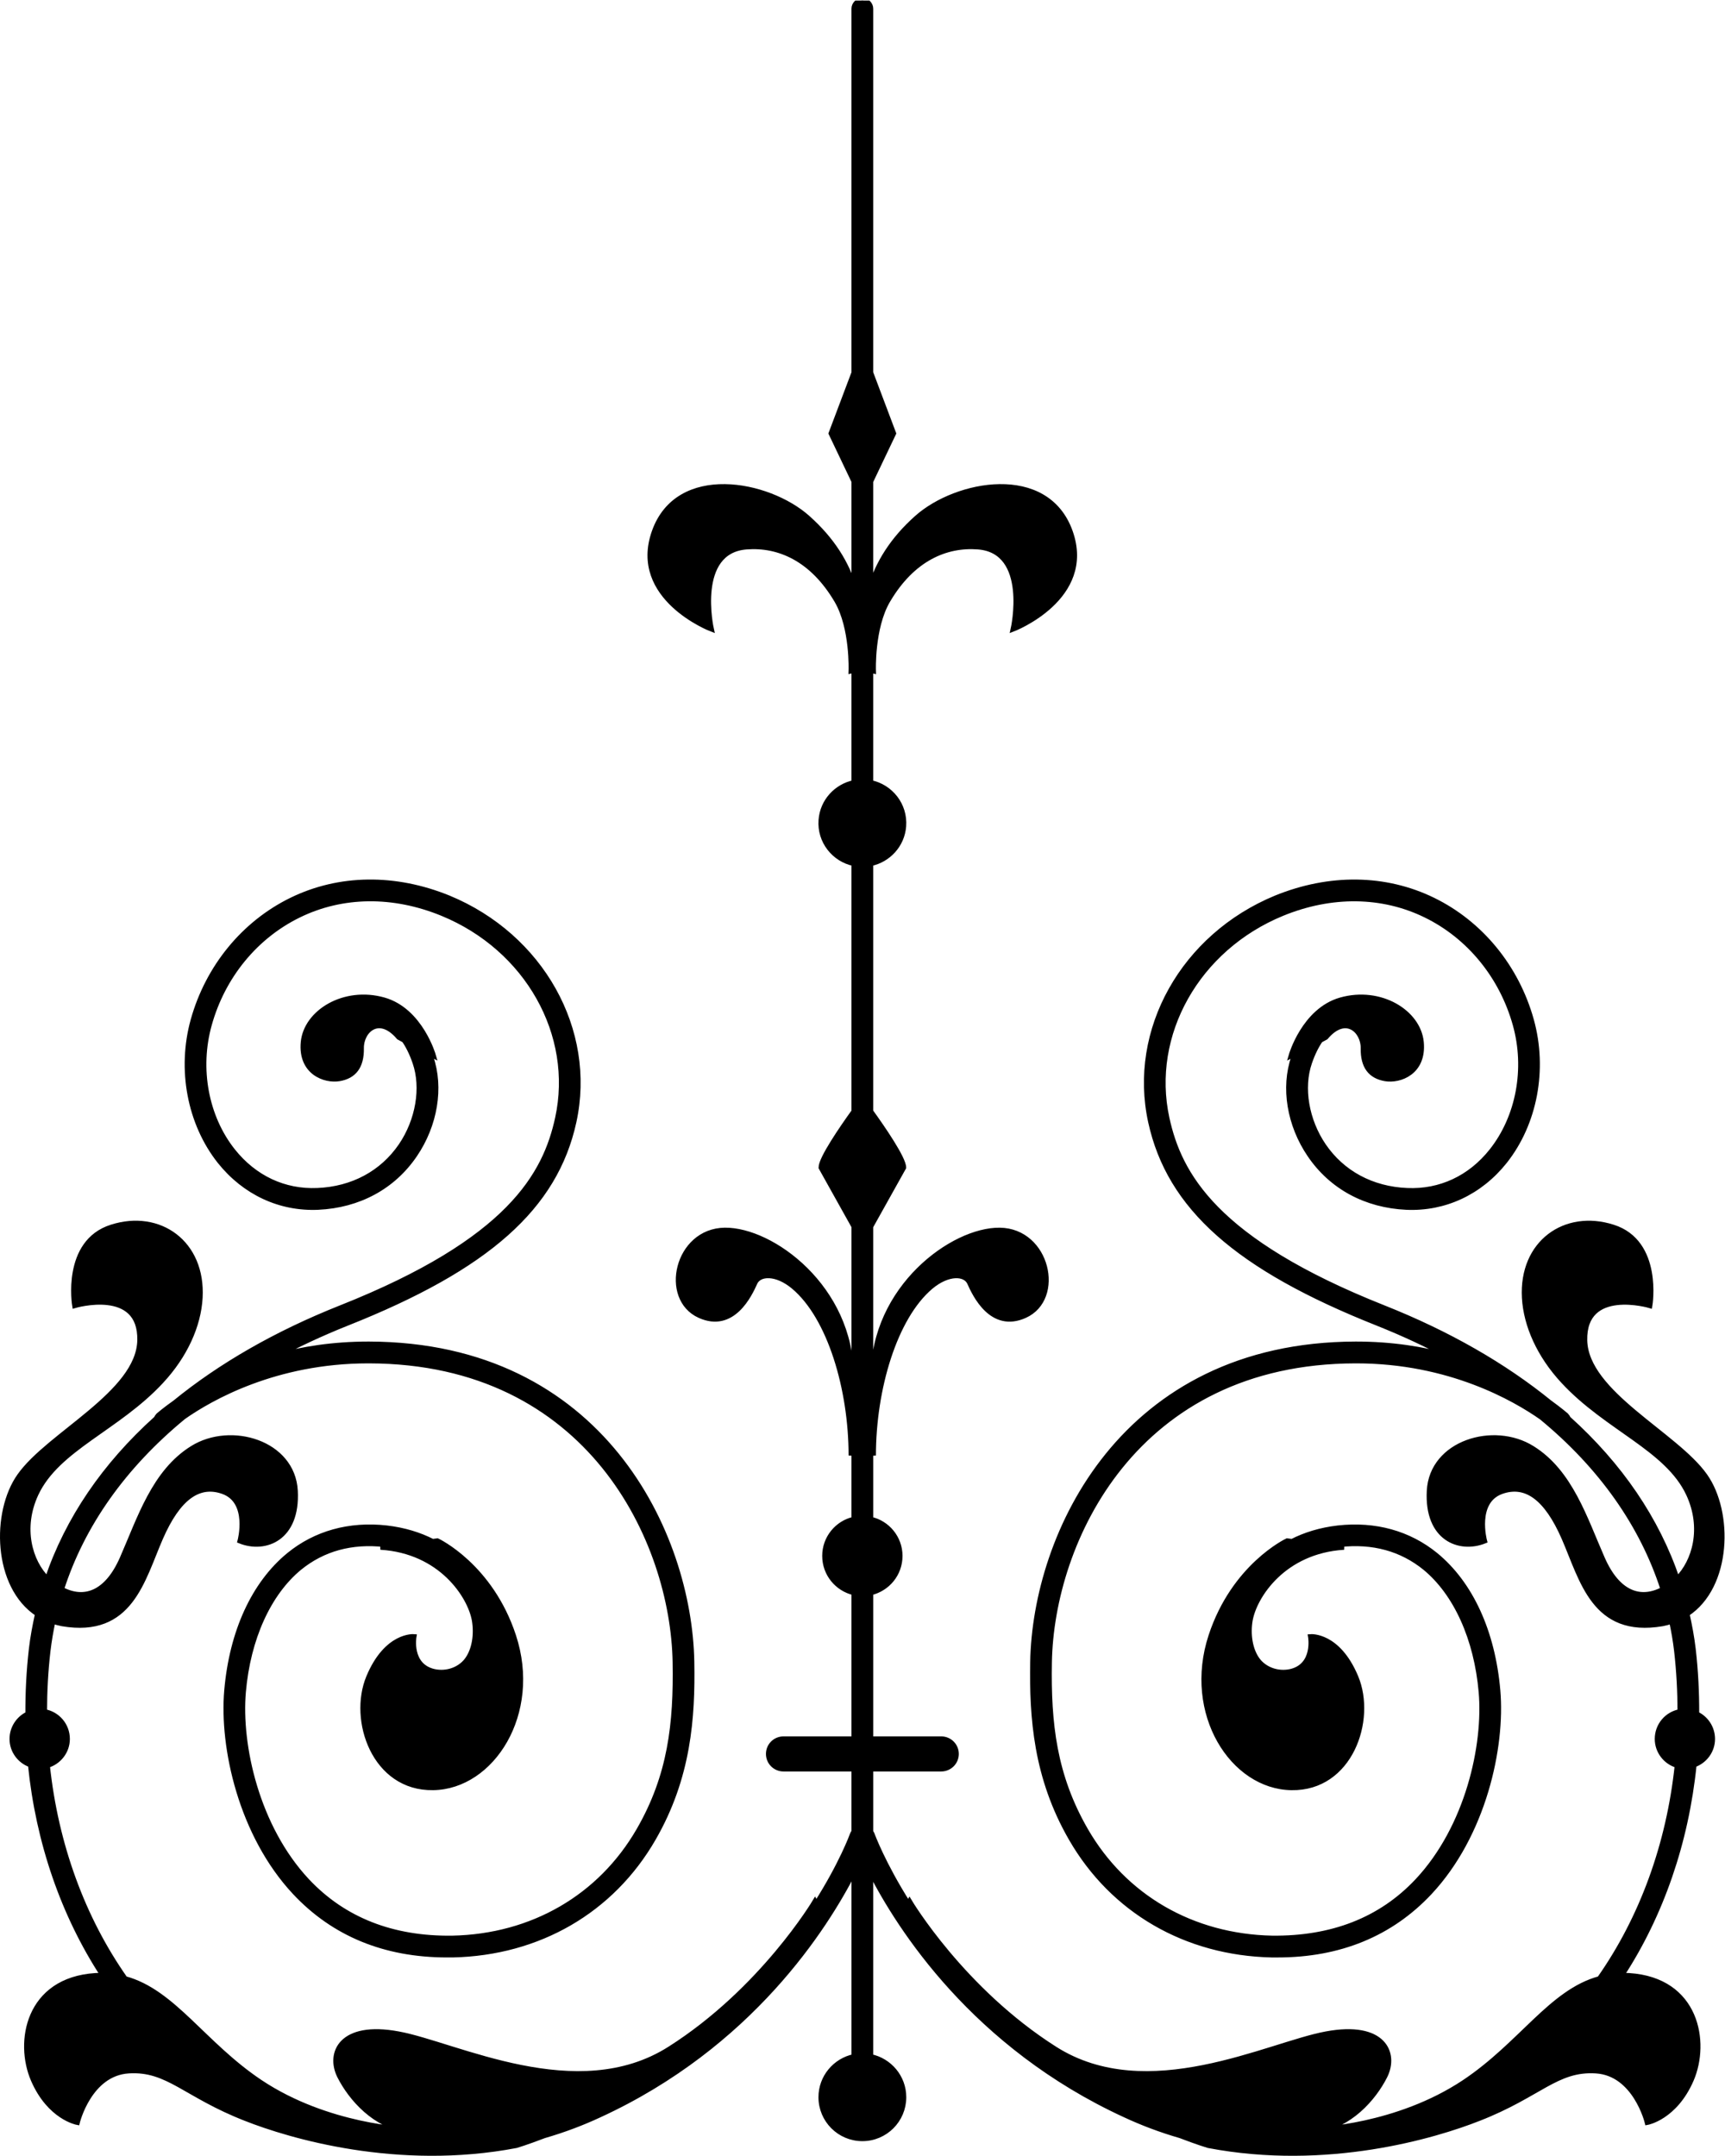 <?xml version="1.0" encoding="UTF-8" standalone="no"?>
<svg
   xmlns:dc="http://purl.org/dc/elements/1.1/"
   xmlns:cc="http://creativecommons.org/ns#"
   xmlns:rdf="http://www.w3.org/1999/02/22-rdf-syntax-ns#"
   xmlns:svg="http://www.w3.org/2000/svg"
   xmlns="http://www.w3.org/2000/svg"
   xmlns:sodipodi="http://sodipodi.sourceforge.net/DTD/sodipodi-0.dtd"
   xmlns:inkscape="http://www.inkscape.org/namespaces/inkscape"
   version="1.1"
   id="svg2"
   xml:space="preserve"
   width="177.09"
   height="221.272"
   viewBox="0 0 177.09 221.272"
   sodipodi:docname="vectorian065.pdf"><defs
     id="defs6"><clipPath
       clipPathUnits="userSpaceOnUse"
       id="clipPath24"><path
         d="M -0.674,-1.143 H 133.091 V 165.754 H -0.674 Z"
         id="path22" /></clipPath></defs><sodipodi:namedview
     pagecolor="#ffffff"
     bordercolor="#666666"
     borderopacity="1"
     objecttolerance="10"
     gridtolerance="10"
     guidetolerance="10"
     inkscape:pageopacity="0"
     inkscape:pageshadow="2"
     inkscape:window-width="640"
     inkscape:window-height="480"
     id="namedview4" /><g
     id="g10"
     inkscape:groupmode="layer"
     inkscape:label="vectorian065"
     transform="matrix(1.333,0,0,-1.333,-0.632,222.53)"><g
       id="g12"
       transform="translate(72,94.895)"><g
         id="g14"
         transform="translate(-71.326,-93.751)"><g
           id="g16"><g
             id="g18"><g
               id="g20"
               clip-path="url(#clipPath24)"><path
                 d="m 130.464,33.816 c 0.006,1.664 -0.074,3.328 -0.269,5.008 -0.106,0.912 -0.277,1.808 -0.474,2.704 3.253,2.128 3.368,7.824 1.384,10.624 -2.256,3.2 -9.17,6.352 -9.263,10.432 -0.094,4.192 5.018,2.688 5.018,2.688 0,0 0.819,4.88 -2.846,6.032 -3.666,1.168 -7.04,-1.2 -6.805,-5.44 0.123,-2.128 1.149,-4.432 2.995,-6.416 3.363,-3.632 8.005,-5.168 9.648,-8.688 1.218,-2.624 0.477,-5.216 -0.885,-6.56 -1.562,4.608 -4.397,8.768 -8.394,12.368 -0.035,0.08 -0.082,0.16 -0.157,0.24 -0.062,0.048 -0.501,0.432 -1.277,0.992 -3.51,2.848 -7.786,5.312 -12.786,7.296 -13.026,5.168 -15.746,10.288 -16.688,14.592 -1.406,6.448 2.328,13.088 8.882,15.776 3.787,1.552 7.712,1.504 11.05,-0.128 3.35,-1.632 5.866,-4.704 6.907,-8.432 0.949,-3.392 0.253,-7.12 -1.813,-9.728 -1.656,-2.096 -3.981,-3.168 -6.518,-3.056 -2.714,0.112 -5,1.344 -6.442,3.456 -1.328,1.952 -1.755,4.464 -1.086,6.4 0.253,0.736 0.541,1.296 0.84,1.728 l 0.416,0.224 c 1.541,1.824 2.915,0.496 2.893,-0.848 -0.024,-1.424 0.579,-2.144 1.688,-2.336 1.109,-0.192 2.99,0.48 2.771,2.8 -0.214,2.304 -3.142,4.112 -6.197,3.248 -2.821,-0.8 -3.811,-4.272 -3.811,-4.272 l 0.312,0.16 c -0.038,-0.096 -0.078,-0.176 -0.115,-0.288 -0.81,-2.336 -0.334,-5.216 1.237,-7.52 1.672,-2.464 4.312,-3.888 7.442,-4.032 2.931,-0.128 5.653,1.136 7.565,3.536 2.318,2.928 3.101,7.088 2.043,10.88 -1.134,4.064 -3.896,7.44 -7.571,9.232 -3.675,1.792 -7.968,1.84 -12.095,0.16 C 90.936,93.705 86.883,86.473 88.424,79.417 c 1.437,-6.576 6.659,-11.216 17.463,-15.504 1.968,-0.784 3.813,-1.648 5.554,-2.576 -2.075,0.576 -4.472,0.96 -7.183,0.96 -0.024,0 -0.048,0 -0.067,0 C 86.263,62.249 79.511,47.641 79.34,37.816 c -0.07,-4.256 0.237,-8.864 2.962,-13.584 3.2,-5.552 8.831,-8.816 15.447,-8.96 0.154,0 0.301,0 0.446,0 4.773,0 8.711,1.616 11.711,4.816 4.144,4.432 5.621,11.152 5.243,15.536 -0.394,4.528 -2.093,8.224 -4.787,10.432 -2.062,1.68 -4.656,2.4 -7.519,2.08 -1.37,-0.16 -2.534,-0.528 -3.538,-1.04 l -0.373,0.048 c 0,0 -4.086,-1.92 -5.859,-7.312 -1.968,-5.984 1.666,-11.616 6.187,-11.68 4.523,-0.08 6.33,5.2 4.957,8.496 -1.374,3.296 -3.477,3.12 -3.477,3.12 0,0 0.4,-2.24 -1.55,-2.688 -0.973,-0.208 -1.944,0.144 -2.498,0.832 -0.653,0.832 -0.794,2.096 -0.618,3.12 0.326,1.872 2.571,5.344 7.237,5.632 l -0.907,0.112 c 0.194,0.032 0.376,0.08 0.579,0.096 2.546,0.288 4.755,-0.32 6.571,-1.792 2.389,-1.968 3.965,-5.456 4.325,-9.568 0.357,-4.096 -1.027,-10.4 -4.906,-14.544 -2.835,-3.024 -6.616,-4.464 -11.197,-4.416 -6.163,0.128 -11.4,3.168 -14.373,8.32 -2.424,4.208 -2.872,8.208 -2.79,12.928 0.16,9.312 6.57,23.184 23.578,23.216 0.022,0 0.042,0 0.062,0 7.192,0 12.216,-2.912 14.271,-4.352 4.587,-3.776 7.758,-8.272 9.362,-13.248 -1.75,-0.928 -3.502,-0.336 -4.691,2.384 -1.352,3.072 -2.459,6.656 -5.405,8.48 -2.95,1.84 -7.715,0.432 -7.907,-3.28 -0.194,-3.664 2.315,-4.624 4.243,-3.856 0,0 -0.821,3.04 1.304,3.808 1.885,0.672 3.475,-0.48 4.826,-3.568 1.416,-3.248 2.309,-7.504 7.568,-6.608 0.256,0.048 0.491,0.112 0.722,0.192 0.163,-0.752 0.294,-1.52 0.384,-2.288 0.182,-1.584 0.262,-3.152 0.262,-4.688 -0.997,-0.176 -1.752,-1.04 -1.752,-2.096 0,-0.96 0.653,-1.776 1.538,-2.032 -0.645,-6.08 -2.704,-11.76 -5.99,-16.432 -3.72,-1.008 -6.022,-5.04 -10.403,-7.968 -5.21,-3.472 -11.383,-3.664 -11.383,-3.664 2.507,0.288 4.389,2.416 5.256,4.144 0.869,1.744 -0.093,4.064 -4.533,3.232 C 97.486,8.36 88.177,3.496 81.039,8.024 73.902,12.552 69.849,19.368 69.849,19.368 l -0.098,-0.176 c -1.957,3.088 -2.77,5.296 -2.789,5.36 -0.026,0.064 -0.066,0.128 -0.11,0.176 v 4.864 h 5.434 c 0.638,0 1.157,0.512 1.157,1.152 0,0.64 -0.518,1.152 -1.157,1.152 h -5.434 v 11.264 c 1.291,0.304 2.256,1.44 2.256,2.832 0,1.376 -0.965,2.528 -2.256,2.816 v 6.752 l 0.208,-1.84 c 0,5.12 1.63,10.64 4.414,12.992 1.352,1.136 2.68,1.056 3.011,0.304 0.4,-0.896 1.694,-3.664 4.243,-2.512 2.91,1.312 1.754,6.512 -1.928,6.56 -3.624,0.048 -9.738,-4.432 -9.738,-11.264 -0.07,-0.224 -0.139,-0.464 -0.211,-0.688 V 71.353 l 2.538,4.544 c 0,0.688 -1.613,3.04 -2.538,4.32 v 19.088 c 1.36,0.288 2.43,1.424 2.538,2.88 0.12,1.616 -0.994,3.024 -2.538,3.344 v 8.656 l 0.21,-0.048 c 0,0 -0.125,3.312 1.101,5.408 1.906,3.248 4.498,4.336 6.966,4.144 4.054,-0.32 2.71,-6.32 2.71,-6.32 0,0 6.184,2.384 4.384,7.472 -1.814,5.12 -8.757,3.792 -11.797,1.088 -1.93,-1.712 -3.008,-3.536 -3.574,-5.36 v 8.16 l 1.763,3.696 -1.763,4.672 v 28.032 c 0,0.336 -0.285,0.624 -0.637,0.624 -0.354,0 -0.638,-0.288 -0.638,-0.624 v -28.032 l -1.763,-4.672 1.763,-3.696 v -8.208 c -0.56,1.856 -1.643,3.68 -3.587,5.408 -3.04,2.704 -9.983,4.032 -11.794,-1.088 -1.8,-5.088 4.381,-7.472 4.381,-7.472 0,0 -1.341,6 2.71,6.32 2.469,0.192 5.062,-0.896 6.97,-4.144 1.224,-2.096 1.096,-5.408 1.096,-5.408 l 0.224,0.048 v -8.656 c -1.358,-0.288 -2.429,-1.424 -2.536,-2.88 -0.122,-1.616 0.994,-3.024 2.536,-3.344 V 80.217 c -0.923,-1.28 -2.536,-3.632 -2.536,-4.32 L 65.577,71.353 V 59.065 c -0.074,0.24 -0.149,0.496 -0.224,0.736 0,6.832 -6.114,11.312 -9.736,11.264 -3.683,-0.048 -4.84,-5.248 -1.93,-6.56 2.55,-1.152 3.843,1.616 4.245,2.512 0.333,0.752 1.658,0.832 3.008,-0.304 2.787,-2.352 4.414,-7.872 4.414,-12.992 l 0.222,1.968 v -6.88 c -1.29,-0.288 -2.254,-1.44 -2.254,-2.816 0,-1.392 0.965,-2.528 2.254,-2.832 V 31.896 h -5.432 c -0.64,0 -1.155,-0.512 -1.155,-1.152 0,-0.64 0.515,-1.152 1.155,-1.152 h 5.432 V 24.744 C 65.526,24.696 65.482,24.616 65.457,24.552 65.436,24.488 64.625,22.264 62.666,19.192 l -0.098,0.176 c 0,0 -4.051,-6.816 -11.189,-11.344 -7.142,-4.528 -16.448,0.336 -20.887,1.152 -4.438,0.832 -5.402,-1.488 -4.534,-3.232 0.869,-1.728 2.749,-3.856 5.258,-4.144 0,0 -6.174,0.192 -11.383,3.664 -4.379,2.928 -6.686,6.96 -10.403,7.968 -3.286,4.672 -5.346,10.352 -5.99,16.432 0.885,0.256 1.541,1.072 1.541,2.032 0,1.056 -0.76,1.92 -1.757,2.096 0,1.536 0.08,3.104 0.264,4.688 0.091,0.768 0.224,1.536 0.382,2.288 0.234,-0.08 0.469,-0.144 0.722,-0.192 5.262,-0.896 6.154,3.36 7.571,6.608 1.349,3.088 2.941,4.24 4.822,3.568 2.126,-0.768 1.306,-3.808 1.306,-3.808 1.928,-0.768 4.437,0.192 4.245,3.856 -0.195,3.712 -4.957,5.12 -7.911,3.28 -2.944,-1.824 -4.053,-5.408 -5.402,-8.48 -1.19,-2.72 -2.946,-3.312 -4.693,-2.384 1.606,4.992 4.792,9.488 9.4,13.28 2.077,1.456 7.075,4.32 14.229,4.32 0.022,0 0.043,0 0.066,0 17.01,-0.032 23.42,-13.904 23.576,-23.216 0.08,-4.72 -0.362,-8.72 -2.789,-12.928 -2.973,-5.152 -8.213,-8.192 -14.373,-8.32 -4.579,-0.064 -8.363,1.392 -11.199,4.416 -3.875,4.144 -5.259,10.448 -4.904,14.544 0.357,4.112 1.936,7.6 4.325,9.568 1.814,1.472 4.021,2.08 6.57,1.792 0.205,-0.016 0.39,-0.064 0.586,-0.096 L 29.104,46.665 c 4.667,-0.288 6.91,-3.76 7.237,-5.632 0.174,-1.024 0.04,-2.288 -0.616,-3.12 -0.554,-0.688 -1.525,-1.04 -2.494,-0.832 -1.954,0.448 -1.557,2.688 -1.557,2.688 0,0 -2.098,0.176 -3.472,-3.12 -1.374,-3.296 0.435,-8.576 4.957,-8.496 4.52,0.064 8.155,5.696 6.184,11.68 -1.773,5.392 -5.859,7.312 -5.859,7.312 l -0.368,-0.048 c -1.008,0.512 -2.174,0.88 -3.541,1.04 -2.859,0.32 -5.458,-0.4 -7.519,-2.08 -2.693,-2.208 -4.395,-5.904 -4.787,-10.432 -0.378,-4.384 1.101,-11.104 5.245,-15.536 2.998,-3.2 6.936,-4.816 11.707,-4.816 0.149,0 0.299,0 0.446,0 6.616,0.144 12.248,3.408 15.448,8.96 2.723,4.72 3.032,9.328 2.958,13.584 -0.166,9.824 -6.92,24.432 -24.847,24.48 -0.022,0 -0.045,0 -0.067,0 -2.71,0 -5.106,-0.384 -7.179,-0.96 1.738,0.928 3.579,1.792 5.549,2.576 10.803,4.288 16.024,8.928 17.463,15.504 1.542,7.056 -2.514,14.288 -9.64,17.232 -4.125,1.68 -8.419,1.632 -12.093,-0.16 -3.675,-1.792 -6.435,-5.168 -7.573,-9.232 -1.058,-3.792 -0.275,-7.952 2.042,-10.88 1.917,-2.4 4.632,-3.664 7.57,-3.536 3.125,0.144 5.766,1.568 7.44,4.032 1.57,2.304 2.045,5.184 1.238,7.52 -0.037,0.112 -0.078,0.192 -0.118,0.288 l 0.312,-0.16 c 0,0 -0.989,3.472 -3.81,4.272 -3.054,0.864 -5.981,-0.944 -6.198,-3.248 -0.216,-2.32 1.666,-2.992 2.773,-2.8 1.11,0.192 1.712,0.912 1.69,2.336 -0.026,1.344 1.347,2.672 2.894,0.848 l 0.414,-0.224 c 0.298,-0.432 0.587,-0.992 0.838,-1.728 0.667,-1.936 0.242,-4.448 -1.085,-6.4 -1.442,-2.112 -3.73,-3.344 -6.442,-3.456 -2.56,-0.112 -4.864,0.976 -6.518,3.056 -2.069,2.608 -2.762,6.336 -1.813,9.728 1.038,3.728 3.554,6.8 6.906,8.432 3.342,1.632 7.264,1.68 11.048,0.128 6.555,-2.688 10.291,-9.328 8.882,-15.776 C 41.807,75.385 39.087,70.265 26.061,65.097 21.064,63.113 16.787,60.649 13.272,57.785 12.499,57.241 12.063,56.857 12,56.809 11.927,56.729 11.877,56.649 11.842,56.569 7.846,52.969 5.008,48.809 3.45,44.201 2.09,45.545 1.347,48.137 2.565,50.761 c 1.64,3.52 6.288,5.056 9.648,8.688 1.845,1.984 2.872,4.288 2.992,6.416 0.237,4.24 -3.138,6.608 -6.803,5.44 -3.666,-1.152 -2.845,-6.032 -2.845,-6.032 0,0 5.112,1.504 5.016,-2.688 C 10.483,58.505 3.568,55.353 1.314,52.153 -0.674,49.353 -0.555,43.657 2.699,41.529 2.499,40.633 2.33,39.736 2.224,38.825 2.029,37.144 1.947,35.48 1.955,33.816 1.237,33.48 0.733,32.744 0.733,31.896 c 0,-0.912 0.595,-1.696 1.419,-1.984 0.606,-5.968 2.534,-11.552 5.597,-16.24 -0.2,0 -0.394,0.016 -0.602,0 C 1.939,13.336 1.118,8.552 2.373,5.656 3.627,2.76 5.749,2.376 5.749,2.376 c 0,0 0.917,3.776 3.955,3.968 3.04,0.192 4.342,-1.84 9.019,-3.664 C 22.122,1.336 30.442,-1.144 39.562,0.6 c 0,0 0.806,0.24 2.138,0.752 1.549,0.448 2.968,0.992 4.24,1.584 11.672,5.36 17.45,14.496 19.637,18.8 V 7.432 c -1.451,-0.304 -2.544,-1.584 -2.544,-3.12 0,-1.76 1.424,-3.184 3.182,-3.184 1.757,0 3.182,1.424 3.182,3.184 0,1.536 -1.093,2.816 -2.546,3.12 V 21.704 C 69.05,17.384 74.827,8.28 86.475,2.936 87.748,2.344 89.168,1.8 90.718,1.352 92.049,0.84 92.857,0.6 92.857,0.6 c 9.117,-1.744 17.439,0.736 20.835,2.08 4.678,1.824 5.979,3.856 9.023,3.664 3.037,-0.192 3.952,-3.968 3.952,-3.968 0,0 2.123,0.384 3.379,3.28 1.253,2.896 0.434,7.68 -4.779,8.016 -0.206,0.016 -0.4,0 -0.6,0 3.062,4.688 4.99,10.272 5.597,16.24 0.826,0.288 1.419,1.072 1.419,1.984 0,0.848 -0.499,1.584 -1.219,1.92 z"
                 style="fill:#000000;fill-opacity:1;fill-rule:nonzero;stroke:#000000;stroke-width:0.399;stroke-linecap:butt;stroke-linejoin:miter;stroke-miterlimit:10;stroke-dasharray:none;stroke-opacity:1"
                 id="path26" /></g></g></g></g></g></g></svg>
